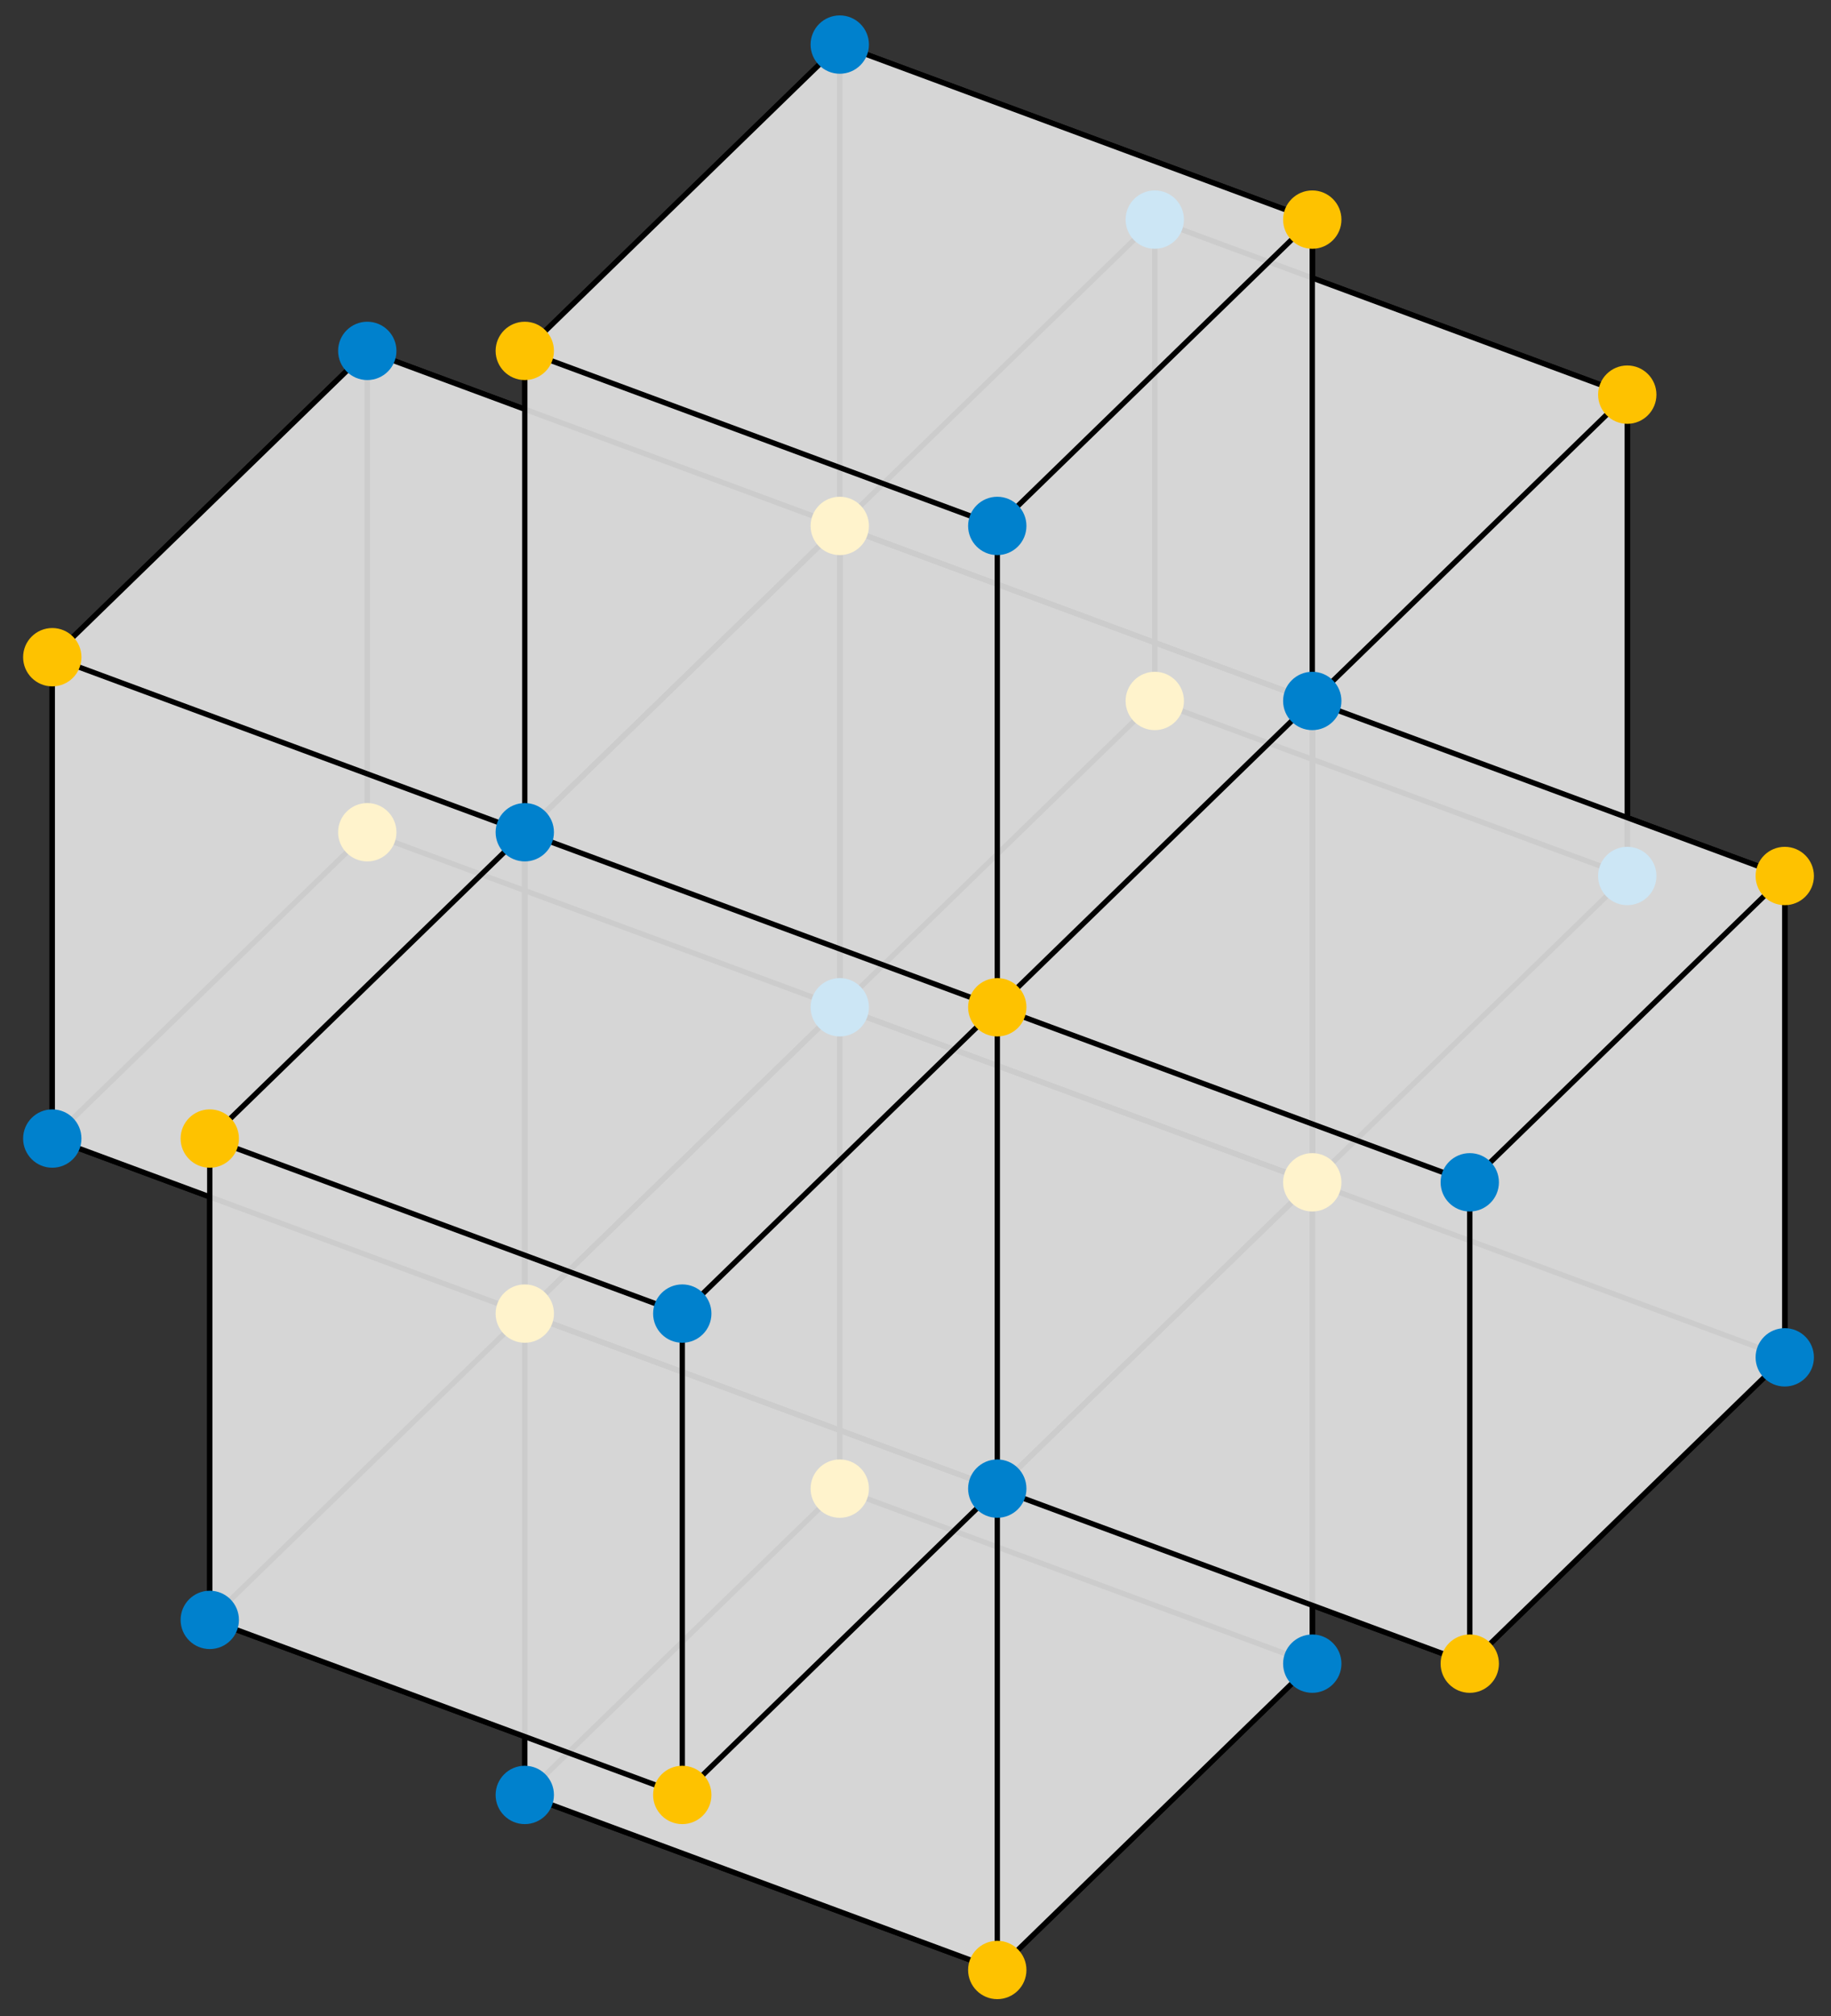 <?xml version="1.0" encoding="utf-8"?>
<!-- Generator: Adobe Illustrator 15.1.0, SVG Export Plug-In . SVG Version: 6.00 Build 0)  -->
<!DOCTYPE svg PUBLIC "-//W3C//DTD SVG 1.1//EN" "http://www.w3.org/Graphics/SVG/1.1/DTD/svg11.dtd">
<svg version="1.1" id="Layer_1" xmlns="http://www.w3.org/2000/svg" xmlns:xlink="http://www.w3.org/1999/xlink" x="0px" y="0px"
	 width="565px" height="622px" viewBox="0 0 565 622" enable-background="new 0 0 565 622" xml:space="preserve">
<rect x="0" y="0" width="565" height="622" fill="#333333" stroke="none"/>
<polygon fill="none" stroke="#000000" stroke-width="1.643" stroke-miterlimit="10" points="356.332,67.752 356.332,216.252 
	502.133,270.252 502.133,121.752 "/>
<polygon fill="none" stroke="#000000" stroke-width="1.643" stroke-miterlimit="10" points="259.133,162.252 356.332,67.752 
	356.332,216.252 259.133,310.752 "/>
<polygon fill="none" stroke="#000000" stroke-width="1.643" stroke-miterlimit="10" points="259.133,162.252 259.133,310.752 
	404.933,364.752 404.933,216.252 "/>
<polygon fill="none" stroke="#000000" stroke-width="1.643" stroke-miterlimit="10" points="161.933,256.752 259.133,162.252 
	259.133,310.752 161.933,405.252 "/>
<polygon fill="none" stroke="#000000" stroke-width="1.643" stroke-miterlimit="10" points="259.133,13.752 259.133,162.252 
	404.933,216.252 404.933,67.752 "/>
<polygon fill="none" stroke="#000000" stroke-width="1.643" stroke-miterlimit="10" points="161.933,108.252 259.133,13.752 
	259.133,162.252 161.933,256.752 "/>
<polygon fill="none" stroke="#000000" stroke-width="1.643" stroke-miterlimit="10" points="259.133,162.252 259.133,310.752 
	404.933,364.752 404.933,216.252 "/>
<polygon fill="none" stroke="#000000" stroke-width="1.643" stroke-miterlimit="10" points="161.933,256.752 259.133,162.252 
	259.133,310.752 161.933,405.252 "/>
<polygon fill="none" stroke="#000000" stroke-width="1.643" stroke-miterlimit="10" points="113.332,108.252 113.332,256.752 
	259.133,310.752 259.133,162.252 "/>
<polygon fill="none" stroke="#000000" stroke-width="1.643" stroke-miterlimit="10" points="16.133,202.752 113.332,108.252 
	113.332,256.752 16.133,351.252 "/>
<polygon fill="none" stroke="#000000" stroke-width="1.643" stroke-miterlimit="10" points="161.933,256.752 161.933,405.252 
	307.732,459.252 307.732,310.752 "/>
<polygon fill="none" stroke="#000000" stroke-width="1.643" stroke-miterlimit="10" points="307.732,310.752 404.933,216.252 
	404.933,364.752 307.732,459.252 "/>
<polygon fill="none" stroke="#000000" stroke-width="1.643" stroke-miterlimit="10" points="161.933,108.252 161.933,256.752 
	307.732,310.752 307.732,162.252 "/>
<polygon fill="none" stroke="#000000" stroke-width="1.643" stroke-miterlimit="10" points="307.732,162.252 404.933,67.752 
	404.933,216.252 307.732,310.752 "/>
<polygon fill="none" stroke="#000000" stroke-width="1.643" stroke-miterlimit="10" points="161.933,405.252 161.933,553.752 
	307.732,607.752 307.732,459.252 "/>
<polygon fill="none" stroke="#000000" stroke-width="1.643" stroke-miterlimit="10" points="259.133,310.752 259.133,459.252 
	404.933,513.252 404.933,364.752 "/>
<polygon fill="none" stroke="#000000" stroke-width="1.643" stroke-miterlimit="10" points="307.732,459.252 404.933,364.752 
	404.933,513.252 307.732,607.752 "/>
<polygon fill="none" stroke="#000000" stroke-width="1.643" stroke-miterlimit="10" points="161.933,405.252 259.133,310.752 
	259.133,459.252 161.933,553.752 "/>
<polygon fill="none" stroke="#000000" stroke-width="1.643" stroke-miterlimit="10" points="307.732,310.752 307.732,459.252 
	453.532,513.252 453.532,364.752 "/>
<polygon fill="none" stroke="#000000" stroke-width="1.643" stroke-miterlimit="10" points="404.933,216.252 404.933,364.752 
	550.732,418.752 550.732,270.252 "/>
<polygon fill="none" stroke="#000000" stroke-width="1.643" stroke-miterlimit="10" points="453.532,364.752 550.732,270.252 
	550.732,418.752 453.532,513.252 "/>
<polygon fill="none" stroke="#000000" stroke-width="1.643" stroke-miterlimit="10" points="307.732,310.752 404.933,216.252 
	404.933,364.752 307.732,459.252 "/>
<polygon fill="none" stroke="#000000" stroke-width="1.643" stroke-miterlimit="10" points="404.933,216.252 502.133,121.752 
	502.133,270.252 404.933,364.752 "/>
<polygon fill="none" stroke="#000000" stroke-width="1.643" stroke-miterlimit="10" points="16.133,202.752 16.133,351.252 
	161.933,405.252 161.933,256.752 "/>
<polygon fill="none" stroke="#000000" stroke-width="1.643" stroke-miterlimit="10" points="64.732,351.252 64.732,499.752 
	210.532,553.752 210.532,405.252 "/>
<polygon fill="none" stroke="#000000" stroke-width="1.643" stroke-miterlimit="10" points="161.933,256.752 161.933,405.252 
	307.732,459.252 307.732,310.752 "/>
<polygon fill="none" stroke="#000000" stroke-width="1.643" stroke-miterlimit="10" points="210.532,405.252 307.732,310.752 
	307.732,459.252 210.532,553.752 "/>
<polygon fill="none" stroke="#000000" stroke-width="1.643" stroke-miterlimit="10" points="64.732,351.252 161.933,256.752 
	161.933,405.252 64.732,499.752 "/>
<circle fill="#0081CD" cx="356.333" cy="67.752" r="9"/>
<circle fill="#0081CD" cx="502.132" cy="270.252" r="9"/>
<circle fill="#0081CD" cx="259.132" cy="310.752" r="9"/>
<circle fill="#FEC200" cx="356.333" cy="216.252" r="9"/>
<circle fill="#FEC200" cx="113.333" cy="256.752" r="9"/>
<circle fill="#FEC200" cx="259.132" cy="459.252" r="9"/>
<circle fill="#FEC200" cx="259.132" cy="162.252" r="9"/>
<circle fill="#FEC200" cx="161.933" cy="405.252" r="9"/>
<circle fill="#FEC200" cx="404.933" cy="364.752" r="9"/>
<polygon opacity="0.8" fill="#FFFFFF" enable-background="new    " points="502.133,252.252 502.133,121.752 404.933,85.752 
	404.933,67.752 259.133,13.752 161.933,108.252 161.933,126.252 113.332,108.252 16.133,202.752 16.133,351.252 64.732,369.252 
	64.732,499.752 161.933,535.752 161.933,553.752 307.732,607.752 404.933,513.252 404.933,495.252 453.532,513.252 550.732,418.752 
	550.732,270.252 "/>
<polygon fill="none" stroke="#000000" stroke-width="1.643" stroke-miterlimit="10" points="259.133,13.752 161.933,108.252 
	161.933,256.752 307.732,310.752 404.933,216.252 404.933,67.752 "/>
<polyline fill="none" stroke="#000000" stroke-width="1.643" stroke-miterlimit="10" points="161.933,108.252 307.732,162.252 
	307.732,310.752 210.532,405.252 64.732,351.252 161.933,256.752 16.133,202.752 113.332,108.252 161.933,126.252 "/>
<polyline fill="none" stroke="#000000" stroke-width="1.643" stroke-miterlimit="10" points="16.133,202.752 16.133,351.252 
	64.732,369.252 "/>
<polyline fill="none" stroke="#000000" stroke-width="1.643" stroke-miterlimit="10" points="64.732,351.252 64.732,499.752 
	210.532,553.752 210.532,405.252 "/>
<polyline fill="none" stroke="#000000" stroke-width="1.643" stroke-miterlimit="10" points="404.933,495.252 404.933,513.252 
	307.732,607.752 161.933,553.752 161.933,535.752 "/>
<polyline fill="none" stroke="#000000" stroke-width="1.643" stroke-miterlimit="10" points="210.532,553.752 307.732,459.252 
	307.732,310.752 453.532,364.752 550.732,270.252 404.933,216.252 502.133,121.752 404.933,85.752 "/>
<polyline fill="none" stroke="#000000" stroke-width="1.643" stroke-miterlimit="10" points="550.732,270.252 550.732,418.752 
	453.532,513.252 307.732,459.252 307.732,607.752 "/>
<line fill="none" stroke="#000000" stroke-width="1.643" stroke-miterlimit="10" x1="453.532" y1="513.252" x2="453.532" y2="364.752"/>
<path fill="none" stroke="#000000" stroke-width="1.643" stroke-miterlimit="10" d="M492.532,85.752"/>
<circle fill="#0081CD" cx="259.132" cy="13.752" r="9"/>
<circle fill="#0081CD" cx="113.333" cy="108.252" r="9"/>
<circle fill="#FEC200" cx="161.933" cy="108.252" r="9"/>
<circle fill="#0081CD" cx="404.933" cy="216.252" r="9"/>
<circle fill="#0081CD" cx="453.532" cy="364.752" r="9"/>
<circle fill="#0081CD" cx="550.732" cy="418.752" r="9"/>
<circle fill="#FEC200" cx="550.732" cy="270.252" r="9"/>
<circle fill="#0081CD" cx="161.933" cy="256.752" r="9"/>
<circle fill="#FEC200" cx="16.133" cy="202.752" r="9"/>
<circle fill="#0081CD" cx="210.532" cy="405.252" r="9"/>
<circle fill="#0081CD" cx="16.133" cy="351.252" r="9"/>
<circle fill="#FEC200" cx="64.732" cy="351.252" r="9"/>
<circle fill="#0081CD" cx="307.732" cy="459.252" r="9"/>
<circle fill="#0081CD" cx="404.933" cy="513.252" r="9"/>
<circle fill="#0081CD" cx="161.933" cy="553.752" r="9"/>
<circle fill="#0081CD" cx="64.732" cy="499.752" r="9"/>
<circle fill="#FEC200" cx="453.532" cy="513.252" r="9"/>
<circle fill="#FEC200" cx="210.532" cy="553.752" r="9"/>
<circle fill="#FEC200" cx="307.732" cy="607.752" r="9"/>
<circle fill="#FEC200" cx="307.732" cy="310.752" r="9"/>
<line fill="none" stroke="#000000" stroke-width="1.643" stroke-miterlimit="10" x1="502.133" y1="121.752" x2="502.133" y2="252.252"/>
<circle fill="#FEC200" cx="502.132" cy="121.752" r="9"/>
<line fill="none" stroke="#000000" stroke-width="1.643" stroke-miterlimit="10" x1="404.933" y1="67.752" x2="307.732" y2="162.252"/>
<circle fill="#0081CD" cx="307.732" cy="162.252" r="9"/>
<circle fill="#FEC200" cx="404.933" cy="67.752" r="9"/>
</svg>
